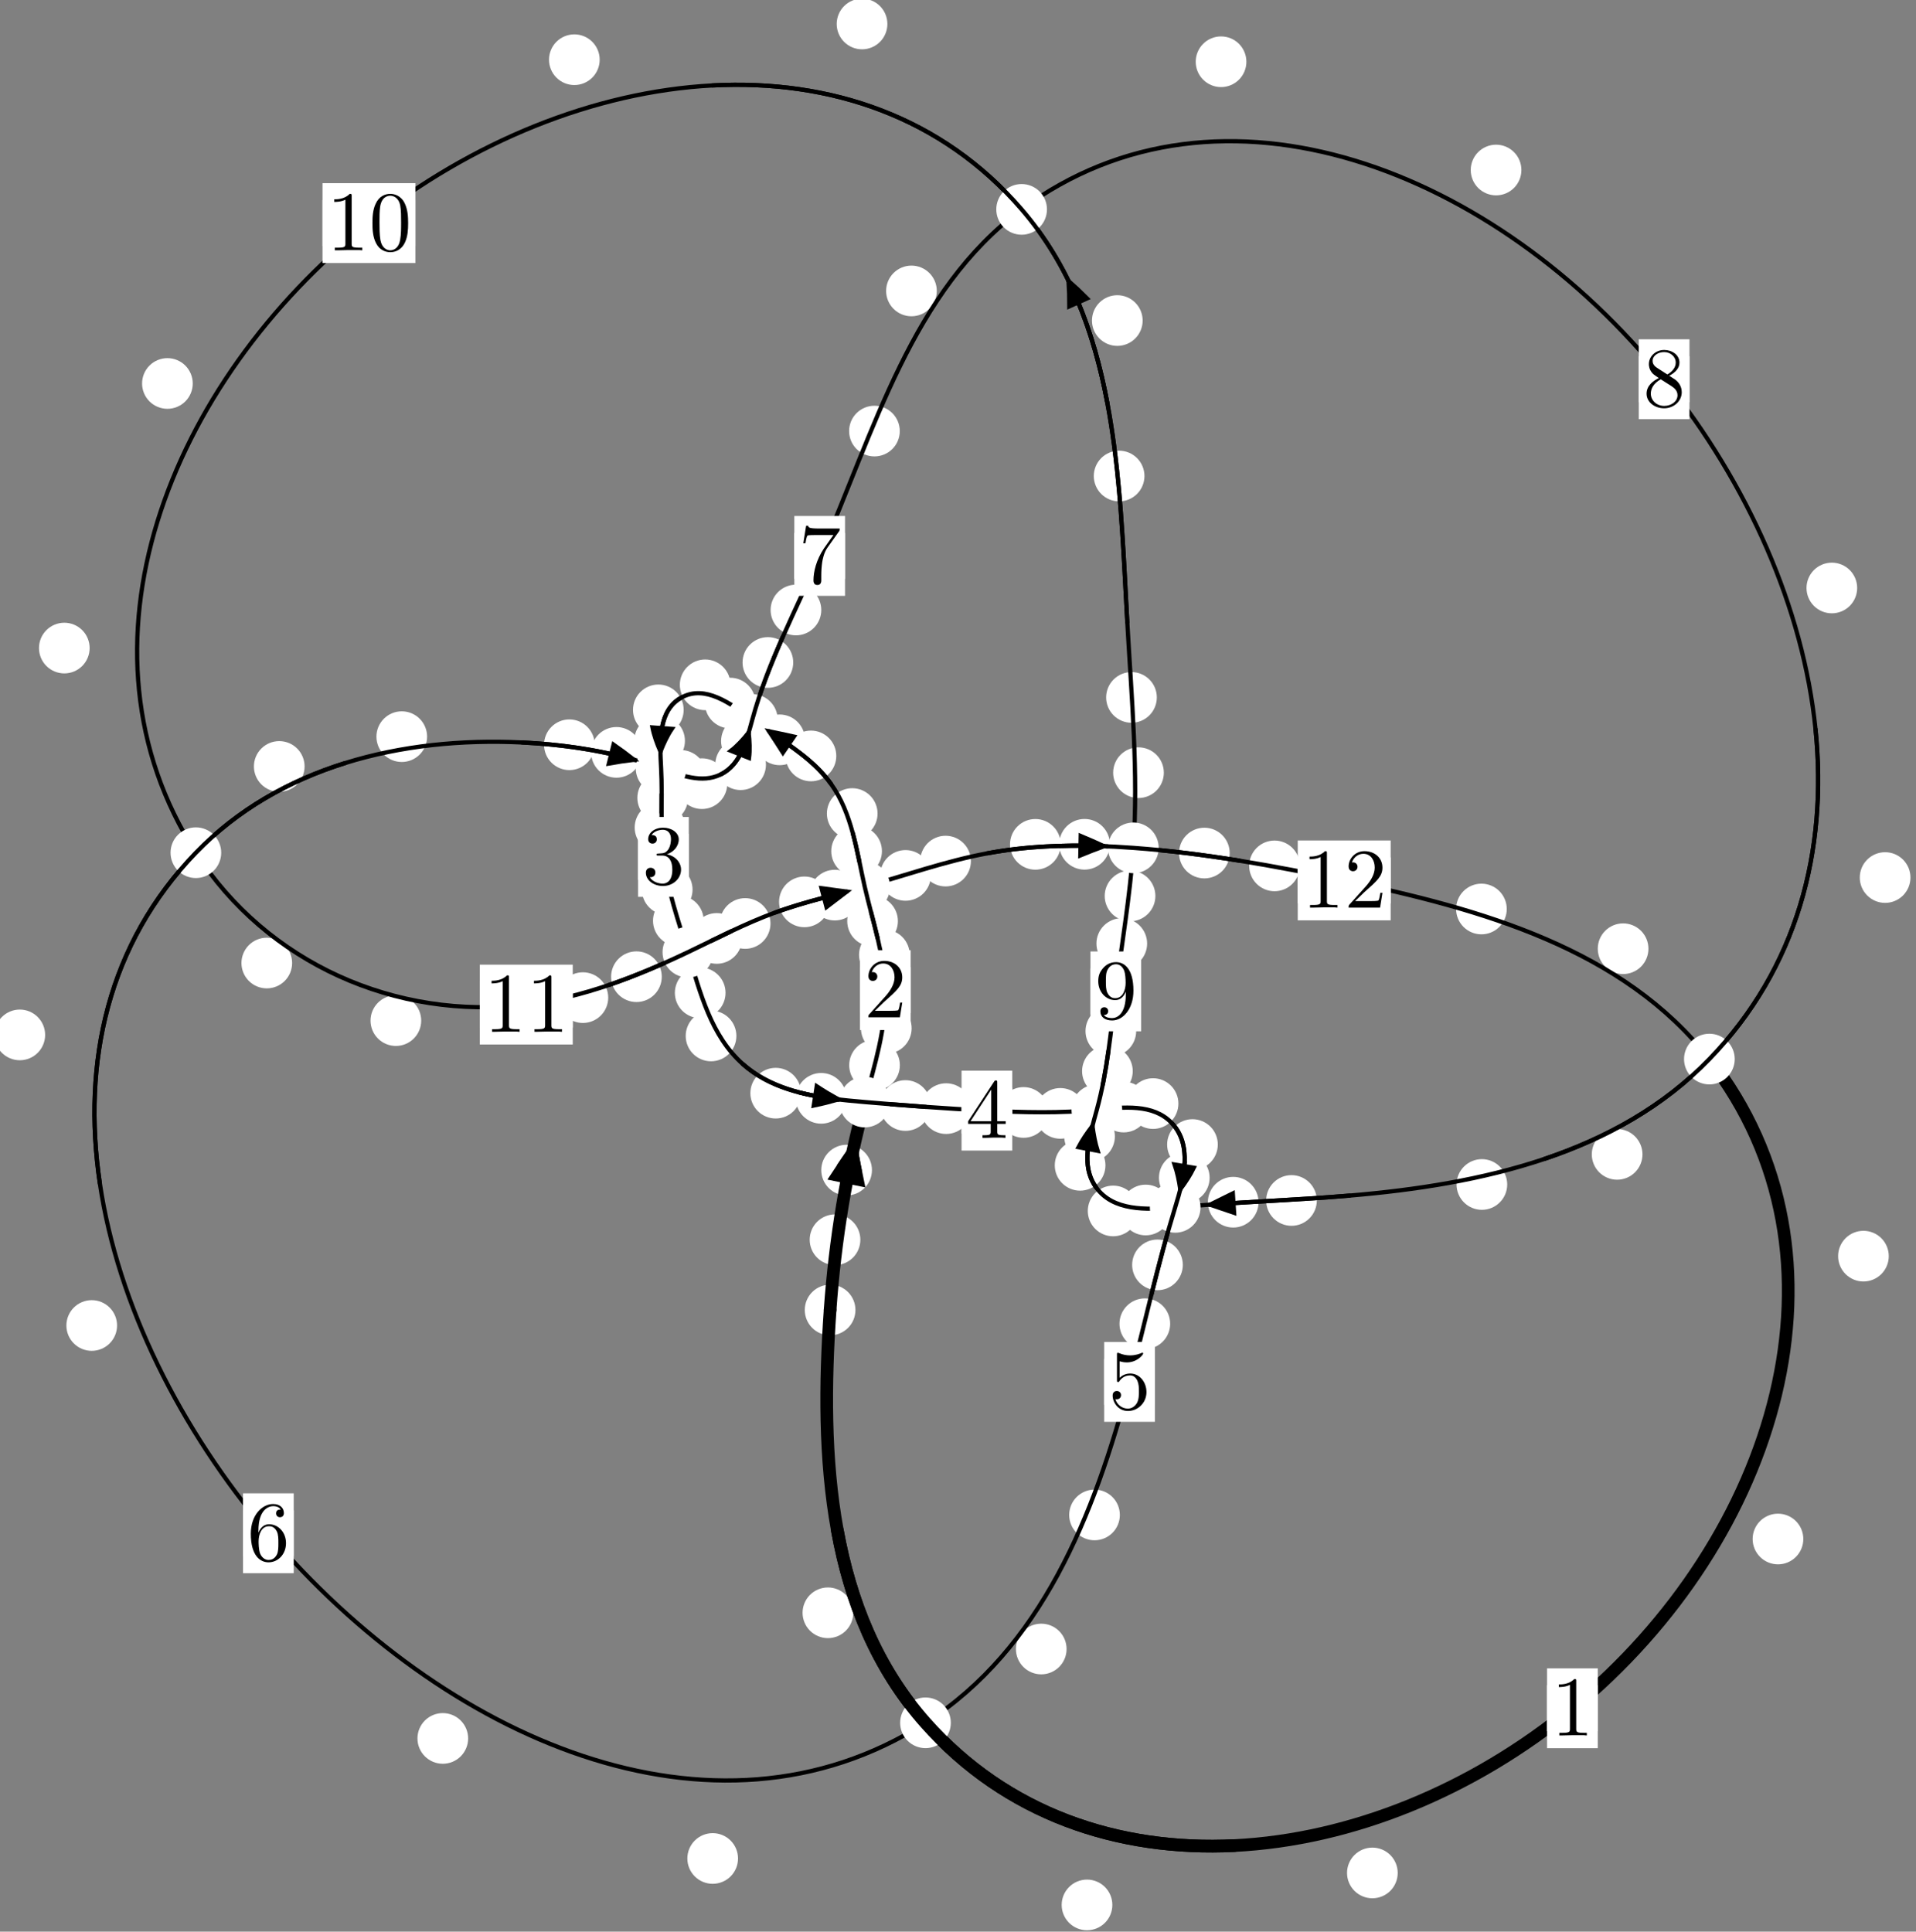 <?xml version="1.0"?>
<!-- Created by MetaPost 1.999 on 2021.07.06:0007 -->
<svg version="1.1" xmlns="http://www.w3.org/2000/svg" xmlns:xlink="http://www.w3.org/1999/xlink" width="226.004" height="227.858" viewBox="0 0 226.004 227.858">
<rect x="0" y="0" width="226.004" height="227.858" fill="#808080" stroke="none"/>
<!-- Original BoundingBox: -102.653946 -97.697174 123.349564 130.160370 -->
  <defs>
    <g transform="scale(0.01,0.01)" id="GLYPHcmr10_48">
      <path style="fill-rule: evenodd;" d="M460 -320C460 -400,455 -480,420 -554C374 -650,292 -666,250 -666C190 -666,117 -640,76 -547C44 -478,39 -400,39 -320C39 -245,43 -155,84 -79C127 2,200 22,249 22C303 22,379 1,423 -94C455 -163,460 -241,460 -320M249 -0C210 -0,151 -25,133 -121C122 -181,122 -273,122 -332C122 -396,122 -462,130 -516C149 -635,224 -644,249 -644C282 -644,348 -626,367 -527C377 -471,377 -395,377 -332C377 -257,377 -189,366 -125C351 -30,294 -0,249 -0"></path>
    </g>
    <g transform="scale(0.01,0.01)" id="GLYPHcmr10_49">
      <path style="fill-rule: evenodd;" d="M294 -640C294 -664,294 -666,271 -666C209 -602,121 -602,89 -602L89 -571C109 -571,168 -571,220 -597L220 -79C220 -43,217 -31,127 -31L95 -31L95 -0L257 -0L130 -3L217 -3L257 -3L297 -3L384 -3L419 -0L419 -31L387 -31C297 -31,294 -42,294 -79"></path>
    </g>
    <g transform="scale(0.01,0.01)" id="GLYPHcmr10_50">
      <path style="fill-rule: evenodd;" d="M127 -77L233 -180C389 -318,449 -372,449 -472C449 -586,359 -666,237 -666C124 -666,50 -574,50 -485C50 -429,100 -429,103 -429C120 -429,155 -441,155 -482C155 -508,137 -534,102 -534C94 -534,92 -534,89 -533C112 -598,166 -635,224 -635C315 -635,358 -554,358 -472C358 -392,308 -313,253 -251L61 -37C50 -26,50 -24,50 -0L421 -0L449 -174L424 -174C419 -144,412 -100,402 -85C395 -77,329 -77,307 -77"></path>
    </g>
    <g transform="scale(0.01,0.01)" id="GLYPHcmr10_51">
      <path style="fill-rule: evenodd;" d="M290 -352C372 -379,430 -449,430 -528C430 -610,342 -666,246 -666C145 -666,69 -606,69 -530C69 -497,91 -478,120 -478C151 -478,171 -500,171 -529C171 -579,124 -579,109 -579C140 -628,206 -641,242 -641C283 -641,338 -619,338 -529C338 -517,336 -459,310 -415C280 -367,246 -364,221 -363C213 -362,189 -360,182 -360C174 -359,167 -358,167 -348C167 -337,174 -337,191 -337L235 -337C317 -337,354 -269,354 -171C354 -35,285 -6,241 -6C198 -6,123 -23,88 -82C123 -77,154 -99,154 -137C154 -173,127 -193,98 -193C74 -193,42 -179,42 -135C42 -44,135 22,244 22C366 22,457 -69,457 -171C457 -253,394 -331,290 -352"></path>
    </g>
    <g transform="scale(0.01,0.01)" id="GLYPHcmr10_52">
      <path style="fill-rule: evenodd;" d="M294 -165L294 -78C294 -42,292 -31,218 -31L197 -31L197 -0L332 -0L238 -3L290 -3L332 -3L374 -3L427 -3L468 -0L468 -31L447 -31C373 -31,371 -42,371 -78L371 -165L471 -165L471 -196L371 -196L371 -651C371 -671,371 -677,355 -677C346 -677,343 -677,335 -665L28 -196L28 -165M300 -196L56 -196L300 -569"></path>
    </g>
    <g transform="scale(0.01,0.01)" id="GLYPHcmr10_53">
      <path style="fill-rule: evenodd;" d="M449 -201C449 -320,367 -420,259 -420C211 -420,168 -404,132 -369L132 -564C152 -558,185 -551,217 -551C340 -551,410 -642,410 -655C410 -661,407 -666,400 -666C399 -666,397 -666,392 -663C372 -654,323 -634,256 -634C216 -634,170 -641,123 -662C115 -665,113 -665,111 -665C101 -665,101 -657,101 -641L101 -345C101 -327,101 -319,115 -319C122 -319,124 -322,128 -328C139 -344,176 -398,257 -398C309 -398,334 -352,342 -334C358 -297,360 -258,360 -208C360 -173,360 -113,336 -71C312 -32,275 -6,229 -6C156 -6,99 -59,82 -118C85 -117,88 -116,99 -116C132 -116,149 -141,149 -165C149 -189,132 -214,99 -214C85 -214,50 -207,50 -161C50 -75,119 22,231 22C347 22,449 -74,449 -201"></path>
    </g>
    <g transform="scale(0.01,0.01)" id="GLYPHcmr10_54">
      <path style="fill-rule: evenodd;" d="M132 -328L132 -352C132 -605,256 -641,307 -641C331 -641,373 -635,395 -601C380 -601,340 -601,340 -556C340 -525,364 -510,386 -510C402 -510,432 -519,432 -558C432 -618,388 -666,305 -666C177 -666,42 -537,42 -316C42 -49,158 22,251 22C362 22,457 -72,457 -204C457 -331,368 -427,257 -427C189 -427,152 -376,132 -328M251 -6C188 -6,158 -66,152 -81C134 -128,134 -208,134 -226C134 -304,166 -404,256 -404C272 -404,318 -404,349 -342C367 -305,367 -254,367 -205C367 -157,367 -107,350 -71C320 -11,274 -6,251 -6"></path>
    </g>
    <g transform="scale(0.01,0.01)" id="GLYPHcmr10_55">
      <path style="fill-rule: evenodd;" d="M476 -609C485 -621,485 -623,485 -644L242 -644C120 -644,118 -657,114 -676L89 -676L56 -470L81 -470C84 -486,93 -549,106 -561C113 -567,191 -567,204 -567L411 -567C400 -551,321 -442,299 -409C209 -274,176 -135,176 -33C176 -23,176 22,222 22C268 22,268 -23,268 -33L268 -84C268 -139,271 -194,279 -248C283 -271,297 -357,341 -419"></path>
    </g>
    <g transform="scale(0.01,0.01)" id="GLYPHcmr10_56">
      <path style="fill-rule: evenodd;" d="M163 -457C117 -487,113 -521,113 -538C113 -599,178 -641,249 -641C322 -641,386 -589,386 -517C386 -460,347 -412,287 -377M309 -362C381 -399,430 -451,430 -517C430 -609,341 -666,250 -666C150 -666,69 -592,69 -499C69 -481,71 -436,113 -389C124 -377,161 -352,186 -335C128 -306,42 -250,42 -151C42 -45,144 22,249 22C362 22,457 -61,457 -168C457 -204,446 -249,408 -291C389 -312,373 -322,309 -362M209 -320L332 -242C360 -223,407 -193,407 -132C407 -58,332 -6,250 -6C164 -6,92 -68,92 -151C92 -209,124 -273,209 -320"></path>
    </g>
    <g transform="scale(0.01,0.01)" id="GLYPHcmr10_57">
      <path style="fill-rule: evenodd;" d="M367 -318L367 -286C367 -52,263 -6,205 -6C188 -6,134 -8,107 -42C151 -42,159 -71,159 -88C159 -119,135 -134,113 -134C97 -134,67 -125,67 -86C67 -19,121 22,206 22C335 22,457 -114,457 -329C457 -598,342 -666,253 -666C198 -666,149 -648,106 -603C65 -558,42 -516,42 -441C42 -316,130 -218,242 -218C303 -218,344 -260,367 -318M243 -241C227 -241,181 -241,150 -304C132 -341,132 -391,132 -440C132 -494,132 -541,153 -578C180 -628,218 -641,253 -641C299 -641,332 -607,349 -562C361 -530,365 -467,365 -421C365 -338,331 -241,243 -241"></path>
    </g>
  </defs>
  <path d="M101.485 146.241C101.485 145.449,101.17 144.688,100.61 144.128C100.049 143.567,99.289 143.252,98.497 143.252C97.704 143.252,96.944 143.567,96.383 144.128C95.823 144.688,95.508 145.449,95.508 146.241C95.508 147.034,95.823 147.794,96.383 148.355C96.944 148.915,97.704 149.23,98.497 149.23C99.289 149.23,100.049 148.915,100.61 148.355C101.17 147.794,101.485 147.034,101.485 146.241Z" style="fill: rgb(100%,100%,100%);stroke: none;"></path>
  <path d="M100.905 154.528C100.905 153.736,100.59 152.976,100.03 152.415C99.469 151.855,98.709 151.54,97.917 151.54C97.124 151.54,96.364 151.855,95.803 152.415C95.243 152.976,94.928 153.736,94.928 154.528C94.928 155.321,95.243 156.081,95.803 156.642C96.364 157.202,97.124 157.517,97.917 157.517C98.709 157.517,99.469 157.202,100.03 156.642C100.59 156.081,100.905 155.321,100.905 154.528Z" style="fill: rgb(100%,100%,100%);stroke: none;"></path>
  <path d="M106.145 125.653C106.145 124.86,105.831 124.1,105.27 123.54C104.71 122.979,103.949 122.664,103.157 122.664C102.364 122.664,101.604 122.979,101.043 123.54C100.483 124.1,100.168 124.86,100.168 125.653C100.168 126.446,100.483 127.206,101.043 127.766C101.604 128.327,102.364 128.642,103.157 128.642C103.949 128.642,104.71 128.327,105.27 127.766C105.831 127.206,106.145 126.446,106.145 125.653Z" style="fill: rgb(100%,100%,100%);stroke: none;"></path>
  <path d="M102.853 138.028C102.853 137.235,102.538 136.475,101.977 135.915C101.417 135.354,100.657 135.039,99.864 135.039C99.071 135.039,98.311 135.354,97.751 135.915C97.19 136.475,96.875 137.235,96.875 138.028C96.875 138.821,97.19 139.581,97.751 140.141C98.311 140.702,99.071 141.017,99.864 141.017C100.657 141.017,101.417 140.702,101.977 140.141C102.538 139.581,102.853 138.821,102.853 138.028Z" style="fill: rgb(100%,100%,100%);stroke: none;"></path>
  <path d="M107.306 112.636C107.306 111.843,106.991 111.083,106.431 110.523C105.87 109.962,105.11 109.647,104.317 109.647C103.525 109.647,102.764 109.962,102.204 110.523C101.644 111.083,101.329 111.843,101.329 112.636C101.329 113.429,101.644 114.189,102.204 114.749C102.764 115.31,103.525 115.625,104.317 115.625C105.11 115.625,105.87 115.31,106.431 114.749C106.991 114.189,107.306 113.429,107.306 112.636Z" style="fill: rgb(100%,100%,100%);stroke: none;"></path>
  <path d="M107.533 121.302C107.533 120.509,107.218 119.749,106.658 119.188C106.097 118.628,105.337 118.313,104.545 118.313C103.752 118.313,102.992 118.628,102.431 119.188C101.871 119.749,101.556 120.509,101.556 121.302C101.556 122.094,101.871 122.855,102.431 123.415C102.992 123.976,103.752 124.29,104.545 124.29C105.337 124.29,106.097 123.976,106.658 123.415C107.218 122.855,107.533 122.094,107.533 121.302Z" style="fill: rgb(100%,100%,100%);stroke: none;"></path>
  <path d="M104.03 100.402C104.03 99.61,103.715 98.85,103.154 98.289C102.594 97.729,101.833 97.414,101.041 97.414C100.248 97.414,99.488 97.729,98.927 98.289C98.367 98.85,98.052 99.61,98.052 100.402C98.052 101.195,98.367 101.955,98.927 102.516C99.488 103.076,100.248 103.391,101.041 103.391C101.833 103.391,102.594 103.076,103.154 102.516C103.715 101.955,104.03 101.195,104.03 100.402Z" style="fill: rgb(100%,100%,100%);stroke: none;"></path>
  <path d="M105.913 108.657C105.913 107.864,105.598 107.104,105.038 106.544C104.477 105.983,103.717 105.668,102.925 105.668C102.132 105.668,101.372 105.983,100.811 106.544C100.251 107.104,99.936 107.864,99.936 108.657C99.936 109.45,100.251 110.21,100.811 110.77C101.372 111.331,102.132 111.646,102.925 111.646C103.717 111.646,104.477 111.331,105.038 110.77C105.598 110.21,105.913 109.45,105.913 108.657Z" style="fill: rgb(100%,100%,100%);stroke: none;"></path>
  <path d="M98.646 89.172C98.646 88.379,98.331 87.619,97.771 87.059C97.21 86.498,96.45 86.183,95.658 86.183C94.865 86.183,94.105 86.498,93.544 87.059C92.984 87.619,92.669 88.379,92.669 89.172C92.669 89.965,92.984 90.725,93.544 91.285C94.105 91.846,94.865 92.161,95.658 92.161C96.45 92.161,97.21 91.846,97.771 91.285C98.331 90.725,98.646 89.965,98.646 89.172Z" style="fill: rgb(100%,100%,100%);stroke: none;"></path>
  <path d="M103.514 95.968C103.514 95.175,103.199 94.415,102.639 93.855C102.078 93.294,101.318 92.979,100.525 92.979C99.733 92.979,98.972 93.294,98.412 93.855C97.852 94.415,97.537 95.175,97.537 95.968C97.537 96.761,97.852 97.521,98.412 98.081C98.972 98.642,99.733 98.957,100.525 98.957C101.318 98.957,102.078 98.642,102.639 98.081C103.199 97.521,103.514 96.761,103.514 95.968Z" style="fill: rgb(100%,100%,100%);stroke: none;"></path>
  <path d="M89.123 82.936C89.123 82.143,88.808 81.383,88.247 80.822C87.687 80.262,86.926 79.947,86.134 79.947C85.341 79.947,84.581 80.262,84.02 80.822C83.46 81.383,83.145 82.143,83.145 82.936C83.145 83.728,83.46 84.489,84.02 85.049C84.581 85.61,85.341 85.925,86.134 85.925C86.926 85.925,87.687 85.61,88.247 85.049C88.808 84.489,89.123 83.728,89.123 82.936Z" style="fill: rgb(100%,100%,100%);stroke: none;"></path>
  <path d="M94.954 87.272C94.954 86.479,94.639 85.719,94.078 85.159C93.518 84.598,92.758 84.283,91.965 84.283C91.172 84.283,90.412 84.598,89.852 85.159C89.291 85.719,88.976 86.479,88.976 87.272C88.976 88.065,89.291 88.825,89.852 89.385C90.412 89.946,91.172 90.261,91.965 90.261C92.758 90.261,93.518 89.946,94.078 89.385C94.639 88.825,94.954 88.065,94.954 87.272Z" style="fill: rgb(100%,100%,100%);stroke: none;"></path>
  <path d="M80.644 83.737C80.644 82.944,80.329 82.184,79.769 81.624C79.208 81.063,78.448 80.748,77.656 80.748C76.863 80.748,76.103 81.063,75.542 81.624C74.982 82.184,74.667 82.944,74.667 83.737C74.667 84.53,74.982 85.29,75.542 85.85C76.103 86.411,76.863 86.726,77.656 86.726C78.448 86.726,79.208 86.411,79.769 85.85C80.329 85.29,80.644 84.53,80.644 83.737Z" style="fill: rgb(100%,100%,100%);stroke: none;"></path>
  <path d="M86.169 80.783C86.169 79.99,85.854 79.23,85.294 78.67C84.733 78.109,83.973 77.794,83.18 77.794C82.388 77.794,81.628 78.109,81.067 78.67C80.507 79.23,80.192 79.99,80.192 80.783C80.192 81.576,80.507 82.336,81.067 82.896C81.628 83.457,82.388 83.772,83.18 83.772C83.973 83.772,84.733 83.457,85.294 82.896C85.854 82.336,86.169 81.576,86.169 80.783Z" style="fill: rgb(100%,100%,100%);stroke: none;"></path>
  <path d="M81.159 94.117C81.159 93.324,80.844 92.564,80.284 92.003C79.723 91.443,78.963 91.128,78.17 91.128C77.378 91.128,76.617 91.443,76.057 92.003C75.496 92.564,75.181 93.324,75.181 94.117C75.181 94.909,75.496 95.67,76.057 96.23C76.617 96.791,77.378 97.106,78.17 97.106C78.963 97.106,79.723 96.791,80.284 96.23C80.844 95.67,81.159 94.909,81.159 94.117Z" style="fill: rgb(100%,100%,100%);stroke: none;"></path>
  <path d="M80.792 87.389C80.792 86.596,80.477 85.836,79.917 85.275C79.357 84.715,78.596 84.4,77.804 84.4C77.011 84.4,76.251 84.715,75.69 85.275C75.13 85.836,74.815 86.596,74.815 87.389C74.815 88.181,75.13 88.942,75.69 89.502C76.251 90.063,77.011 90.377,77.804 90.377C78.596 90.377,79.357 90.063,79.917 89.502C80.477 88.942,80.792 88.181,80.792 87.389Z" style="fill: rgb(100%,100%,100%);stroke: none;"></path>
  <path d="M81.691 104.937C81.691 104.145,81.376 103.384,80.815 102.824C80.255 102.263,79.495 101.949,78.702 101.949C77.909 101.949,77.149 102.263,76.589 102.824C76.028 103.384,75.713 104.145,75.713 104.937C75.713 105.73,76.028 106.49,76.589 107.051C77.149 107.611,77.909 107.926,78.702 107.926C79.495 107.926,80.255 107.611,80.815 107.051C81.376 106.49,81.691 105.73,81.691 104.937Z" style="fill: rgb(100%,100%,100%);stroke: none;"></path>
  <path d="M80.843 97.618C80.843 96.825,80.528 96.065,79.967 95.505C79.407 94.944,78.646 94.629,77.854 94.629C77.061 94.629,76.301 94.944,75.74 95.505C75.18 96.065,74.865 96.825,74.865 97.618C74.865 98.411,75.18 99.171,75.74 99.731C76.301 100.292,77.061 100.607,77.854 100.607C78.646 100.607,79.407 100.292,79.967 99.731C80.528 99.171,80.843 98.411,80.843 97.618Z" style="fill: rgb(100%,100%,100%);stroke: none;"></path>
  <path d="M85.581 117.117C85.581 116.324,85.267 115.564,84.706 115.004C84.146 114.443,83.385 114.128,82.593 114.128C81.8 114.128,81.04 114.443,80.479 115.004C79.919 115.564,79.604 116.324,79.604 117.117C79.604 117.91,79.919 118.67,80.479 119.23C81.04 119.791,81.8 120.106,82.593 120.106C83.385 120.106,84.146 119.791,84.706 119.23C85.267 118.67,85.581 117.91,85.581 117.117Z" style="fill: rgb(100%,100%,100%);stroke: none;"></path>
  <path d="M83.006 108.613C83.006 107.82,82.691 107.06,82.13 106.5C81.57 105.939,80.81 105.624,80.017 105.624C79.224 105.624,78.464 105.939,77.904 106.5C77.343 107.06,77.028 107.82,77.028 108.613C77.028 109.406,77.343 110.166,77.904 110.726C78.464 111.287,79.224 111.602,80.017 111.602C80.81 111.602,81.57 111.287,82.13 110.726C82.691 110.166,83.006 109.406,83.006 108.613Z" style="fill: rgb(100%,100%,100%);stroke: none;"></path>
  <path d="M94.488 128.953C94.488 128.16,94.173 127.4,93.612 126.839C93.052 126.279,92.292 125.964,91.499 125.964C90.706 125.964,89.946 126.279,89.386 126.839C88.825 127.4,88.51 128.16,88.51 128.953C88.51 129.745,88.825 130.505,89.386 131.066C89.946 131.626,90.706 131.941,91.499 131.941C92.292 131.941,93.052 131.626,93.612 131.066C94.173 130.505,94.488 129.745,94.488 128.953Z" style="fill: rgb(100%,100%,100%);stroke: none;"></path>
  <path d="M86.861 122.202C86.861 121.409,86.546 120.649,85.985 120.089C85.425 119.528,84.664 119.213,83.872 119.213C83.079 119.213,82.319 119.528,81.758 120.089C81.198 120.649,80.883 121.409,80.883 122.202C80.883 122.995,81.198 123.755,81.758 124.315C82.319 124.876,83.079 125.191,83.872 125.191C84.664 125.191,85.425 124.876,85.985 124.315C86.546 123.755,86.861 122.995,86.861 122.202Z" style="fill: rgb(100%,100%,100%);stroke: none;"></path>
  <path d="M109.787 130.41C109.787 129.617,109.472 128.857,108.912 128.297C108.351 127.736,107.591 127.421,106.798 127.421C106.006 127.421,105.245 127.736,104.685 128.297C104.124 128.857,103.81 129.617,103.81 130.41C103.81 131.203,104.124 131.963,104.685 132.523C105.245 133.084,106.006 133.399,106.798 133.399C107.591 133.399,108.351 133.084,108.912 132.523C109.472 131.963,109.787 131.203,109.787 130.41Z" style="fill: rgb(100%,100%,100%);stroke: none;"></path>
  <path d="M99.852 129.561C99.852 128.768,99.537 128.008,98.976 127.448C98.416 126.887,97.655 126.572,96.863 126.572C96.07 126.572,95.31 126.887,94.749 127.448C94.189 128.008,93.874 128.768,93.874 129.561C93.874 130.354,94.189 131.114,94.749 131.674C95.31 132.235,96.07 132.55,96.863 132.55C97.655 132.55,98.416 132.235,98.976 131.674C99.537 131.114,99.852 130.354,99.852 129.561Z" style="fill: rgb(100%,100%,100%);stroke: none;"></path>
  <path d="M123.723 131.227C123.723 130.435,123.408 129.674,122.847 129.114C122.287 128.553,121.527 128.238,120.734 128.238C119.941 128.238,119.181 128.553,118.621 129.114C118.06 129.674,117.745 130.435,117.745 131.227C117.745 132.02,118.06 132.78,118.621 133.341C119.181 133.901,119.941 134.216,120.734 134.216C121.527 134.216,122.287 133.901,122.847 133.341C123.408 132.78,123.723 132.02,123.723 131.227Z" style="fill: rgb(100%,100%,100%);stroke: none;"></path>
  <path d="M114.589 130.775C114.589 129.983,114.274 129.223,113.714 128.662C113.153 128.102,112.393 127.787,111.601 127.787C110.808 127.787,110.048 128.102,109.487 128.662C108.927 129.223,108.612 129.983,108.612 130.775C108.612 131.568,108.927 132.328,109.487 132.889C110.048 133.449,110.808 133.764,111.601 133.764C112.393 133.764,113.153 133.449,113.714 132.889C114.274 132.328,114.589 131.568,114.589 130.775Z" style="fill: rgb(100%,100%,100%);stroke: none;"></path>
  <path d="M135.532 130.591C135.532 129.799,135.217 129.039,134.657 128.478C134.096 127.918,133.336 127.603,132.543 127.603C131.751 127.603,130.991 127.918,130.43 128.478C129.87 129.039,129.555 129.799,129.555 130.591C129.555 131.384,129.87 132.144,130.43 132.705C130.991 133.265,131.751 133.58,132.543 133.58C133.336 133.58,134.096 133.265,134.657 132.705C135.217 132.144,135.532 131.384,135.532 130.591Z" style="fill: rgb(100%,100%,100%);stroke: none;"></path>
  <path d="M128.06 131.338C128.06 130.545,127.745 129.785,127.184 129.224C126.624 128.664,125.864 128.349,125.071 128.349C124.278 128.349,123.518 128.664,122.958 129.224C122.397 129.785,122.082 130.545,122.082 131.338C122.082 132.13,122.397 132.89,122.958 133.451C123.518 134.011,124.278 134.326,125.071 134.326C125.864 134.326,126.624 134.011,127.184 133.451C127.745 132.89,128.06 132.13,128.06 131.338Z" style="fill: rgb(100%,100%,100%);stroke: none;"></path>
  <path d="M143.648 135.012C143.648 134.22,143.333 133.46,142.773 132.899C142.212 132.339,141.452 132.024,140.66 132.024C139.867 132.024,139.107 132.339,138.546 132.899C137.986 133.46,137.671 134.22,137.671 135.012C137.671 135.805,137.986 136.565,138.546 137.126C139.107 137.686,139.867 138.001,140.66 138.001C141.452 138.001,142.212 137.686,142.773 137.126C143.333 136.565,143.648 135.805,143.648 135.012Z" style="fill: rgb(100%,100%,100%);stroke: none;"></path>
  <path d="M138.999 130.18C138.999 129.387,138.684 128.627,138.123 128.067C137.563 127.506,136.803 127.191,136.01 127.191C135.217 127.191,134.457 127.506,133.897 128.067C133.336 128.627,133.021 129.387,133.021 130.18C133.021 130.973,133.336 131.733,133.897 132.293C134.457 132.854,135.217 133.169,136.01 133.169C136.803 133.169,137.563 132.854,138.123 132.293C138.684 131.733,138.999 130.973,138.999 130.18Z" style="fill: rgb(100%,100%,100%);stroke: none;"></path>
  <path d="M139.521 149.207C139.521 148.414,139.206 147.654,138.646 147.093C138.085 146.533,137.325 146.218,136.532 146.218C135.74 146.218,134.98 146.533,134.419 147.093C133.859 147.654,133.544 148.414,133.544 149.207C133.544 149.999,133.859 150.76,134.419 151.32C134.98 151.881,135.74 152.195,136.532 152.195C137.325 152.195,138.085 151.881,138.646 151.32C139.206 150.76,139.521 149.999,139.521 149.207Z" style="fill: rgb(100%,100%,100%);stroke: none;"></path>
  <path d="M142.683 138.933C142.683 138.14,142.368 137.38,141.808 136.819C141.247 136.259,140.487 135.944,139.694 135.944C138.902 135.944,138.141 136.259,137.581 136.819C137.02 137.38,136.706 138.14,136.706 138.933C136.706 139.725,137.02 140.486,137.581 141.046C138.141 141.607,138.902 141.922,139.694 141.922C140.487 141.922,141.247 141.607,141.808 141.046C142.368 140.486,142.683 139.725,142.683 138.933Z" style="fill: rgb(100%,100%,100%);stroke: none;"></path>
  <path d="M132.094 178.706C132.094 177.913,131.78 177.153,131.219 176.592C130.659 176.032,129.898 175.717,129.106 175.717C128.313 175.717,127.553 176.032,126.992 176.592C126.432 177.153,126.117 177.913,126.117 178.706C126.117 179.498,126.432 180.259,126.992 180.819C127.553 181.38,128.313 181.694,129.106 181.694C129.898 181.694,130.659 181.38,131.219 180.819C131.78 180.259,132.094 179.498,132.094 178.706Z" style="fill: rgb(100%,100%,100%);stroke: none;"></path>
  <path d="M138.028 156.152C138.028 155.36,137.713 154.599,137.152 154.039C136.592 153.478,135.832 153.163,135.039 153.163C134.246 153.163,133.486 153.478,132.926 154.039C132.365 154.599,132.05 155.36,132.05 156.152C132.05 156.945,132.365 157.705,132.926 158.266C133.486 158.826,134.246 159.141,135.039 159.141C135.832 159.141,136.592 158.826,137.152 158.266C137.713 157.705,138.028 156.945,138.028 156.152Z" style="fill: rgb(100%,100%,100%);stroke: none;"></path>
  <path d="M87.055 219.23C87.055 218.437,86.74 217.677,86.179 217.116C85.619 216.556,84.859 216.241,84.066 216.241C83.273 216.241,82.513 216.556,81.953 217.116C81.392 217.677,81.077 218.437,81.077 219.23C81.077 220.022,81.392 220.782,81.953 221.343C82.513 221.903,83.273 222.218,84.066 222.218C84.859 222.218,85.619 221.903,86.179 221.343C86.74 220.782,87.055 220.022,87.055 219.23Z" style="fill: rgb(100%,100%,100%);stroke: none;"></path>
  <path d="M125.81 194.52C125.81 193.728,125.495 192.967,124.935 192.407C124.374 191.847,123.614 191.532,122.821 191.532C122.029 191.532,121.268 191.847,120.708 192.407C120.148 192.967,119.833 193.728,119.833 194.52C119.833 195.313,120.148 196.073,120.708 196.634C121.268 197.194,122.029 197.509,122.821 197.509C123.614 197.509,124.374 197.194,124.935 196.634C125.495 196.073,125.81 195.313,125.81 194.52Z" style="fill: rgb(100%,100%,100%);stroke: none;"></path>
  <path d="M13.809 156.358C13.809 155.565,13.494 154.805,12.933 154.245C12.373 153.684,11.613 153.369,10.82 153.369C10.027 153.369,9.267 153.684,8.707 154.245C8.146 154.805,7.831 155.565,7.831 156.358C7.831 157.151,8.146 157.911,8.707 158.471C9.267 159.032,10.027 159.347,10.82 159.347C11.613 159.347,12.373 159.032,12.933 158.471C13.494 157.911,13.809 157.151,13.809 156.358Z" style="fill: rgb(100%,100%,100%);stroke: none;"></path>
  <path d="M55.22 205.068C55.22 204.276,54.905 203.515,54.344 202.955C53.784 202.395,53.024 202.08,52.231 202.08C51.438 202.08,50.678 202.395,50.118 202.955C49.557 203.515,49.242 204.276,49.242 205.068C49.242 205.861,49.557 206.621,50.118 207.182C50.678 207.742,51.438 208.057,52.231 208.057C53.024 208.057,53.784 207.742,54.344 207.182C54.905 206.621,55.22 205.861,55.22 205.068Z" style="fill: rgb(100%,100%,100%);stroke: none;"></path>
  <path d="M35.928 90.411C35.928 89.619,35.613 88.859,35.052 88.298C34.492 87.738,33.732 87.423,32.939 87.423C32.146 87.423,31.386 87.738,30.826 88.298C30.265 88.859,29.95 89.619,29.95 90.411C29.95 91.204,30.265 91.964,30.826 92.525C31.386 93.085,32.146 93.4,32.939 93.4C33.732 93.4,34.492 93.085,35.052 92.525C35.613 91.964,35.928 91.204,35.928 90.411Z" style="fill: rgb(100%,100%,100%);stroke: none;"></path>
  <path d="M5.324 122.08C5.324 121.287,5.009 120.527,4.448 119.967C3.888 119.406,3.127 119.091,2.335 119.091C1.542 119.091,0.782 119.406,0.221 119.967C-0.339 120.527,-0.654 121.287,-0.654 122.08C-0.654 122.873,-0.339 123.633,0.221 124.193C0.782 124.754,1.542 125.069,2.335 125.069C3.127 125.069,3.888 124.754,4.448 124.193C5.009 123.633,5.324 122.873,5.324 122.08Z" style="fill: rgb(100%,100%,100%);stroke: none;"></path>
  <path d="M70.15 87.853C70.15 87.06,69.835 86.3,69.275 85.74C68.714 85.179,67.954 84.864,67.162 84.864C66.369 84.864,65.609 85.179,65.048 85.74C64.488 86.3,64.173 87.06,64.173 87.853C64.173 88.646,64.488 89.406,65.048 89.966C65.609 90.527,66.369 90.842,67.162 90.842C67.954 90.842,68.714 90.527,69.275 89.966C69.835 89.406,70.15 88.646,70.15 87.853Z" style="fill: rgb(100%,100%,100%);stroke: none;"></path>
  <path d="M50.38 86.896C50.38 86.104,50.065 85.344,49.504 84.783C48.944 84.223,48.184 83.908,47.391 83.908C46.598 83.908,45.838 84.223,45.278 84.783C44.717 85.344,44.402 86.104,44.402 86.896C44.402 87.689,44.717 88.449,45.278 89.01C45.838 89.57,46.598 89.885,47.391 89.885C48.184 89.885,48.944 89.57,49.504 89.01C50.065 88.449,50.38 87.689,50.38 86.896Z" style="fill: rgb(100%,100%,100%);stroke: none;"></path>
  <path d="M83.295 91.466C83.295 90.674,82.98 89.914,82.42 89.353C81.859 88.793,81.099 88.478,80.306 88.478C79.514 88.478,78.754 88.793,78.193 89.353C77.633 89.914,77.318 90.674,77.318 91.466C77.318 92.259,77.633 93.019,78.193 93.58C78.754 94.14,79.514 94.455,80.306 94.455C81.099 94.455,81.859 94.14,82.42 93.58C82.98 93.019,83.295 92.259,83.295 91.466Z" style="fill: rgb(100%,100%,100%);stroke: none;"></path>
  <path d="M75.703 88.752C75.703 87.959,75.388 87.199,74.827 86.638C74.267 86.078,73.506 85.763,72.714 85.763C71.921 85.763,71.161 86.078,70.6 86.638C70.04 87.199,69.725 87.959,69.725 88.752C69.725 89.544,70.04 90.304,70.6 90.865C71.161 91.425,71.921 91.74,72.714 91.74C73.506 91.74,74.267 91.425,74.827 90.865C75.388 90.304,75.703 89.544,75.703 88.752Z" style="fill: rgb(100%,100%,100%);stroke: none;"></path>
  <path d="M90.348 90.206C90.348 89.413,90.033 88.653,89.473 88.092C88.912 87.532,88.152 87.217,87.359 87.217C86.567 87.217,85.807 87.532,85.246 88.092C84.686 88.653,84.371 89.413,84.371 90.206C84.371 90.998,84.686 91.759,85.246 92.319C85.807 92.88,86.567 93.194,87.359 93.194C88.152 93.194,88.912 92.88,89.473 92.319C90.033 91.759,90.348 90.998,90.348 90.206Z" style="fill: rgb(100%,100%,100%);stroke: none;"></path>
  <path d="M85.785 92.444C85.785 91.651,85.471 90.891,84.91 90.33C84.35 89.77,83.589 89.455,82.797 89.455C82.004 89.455,81.244 89.77,80.683 90.33C80.123 90.891,79.808 91.651,79.808 92.444C79.808 93.236,80.123 93.997,80.683 94.557C81.244 95.118,82.004 95.432,82.797 95.432C83.589 95.432,84.35 95.118,84.91 94.557C85.471 93.997,85.785 93.236,85.785 92.444Z" style="fill: rgb(100%,100%,100%);stroke: none;"></path>
  <path d="M93.566 78.148C93.566 77.355,93.252 76.595,92.691 76.035C92.131 75.474,91.37 75.159,90.578 75.159C89.785 75.159,89.025 75.474,88.464 76.035C87.904 76.595,87.589 77.355,87.589 78.148C87.589 78.941,87.904 79.701,88.464 80.261C89.025 80.822,89.785 81.137,90.578 81.137C91.37 81.137,92.131 80.822,92.691 80.261C93.252 79.701,93.566 78.941,93.566 78.148Z" style="fill: rgb(100%,100%,100%);stroke: none;"></path>
  <path d="M91.036 87.417C91.036 86.624,90.721 85.864,90.16 85.304C89.6 84.743,88.839 84.428,88.047 84.428C87.254 84.428,86.494 84.743,85.933 85.304C85.373 85.864,85.058 86.624,85.058 87.417C85.058 88.21,85.373 88.97,85.933 89.53C86.494 90.091,87.254 90.406,88.047 90.406C88.839 90.406,89.6 90.091,90.16 89.53C90.721 88.97,91.036 88.21,91.036 87.417Z" style="fill: rgb(100%,100%,100%);stroke: none;"></path>
  <path d="M106.135 50.851C106.135 50.058,105.82 49.298,105.26 48.737C104.699 48.177,103.939 47.862,103.146 47.862C102.354 47.862,101.593 48.177,101.033 48.737C100.472 49.298,100.158 50.058,100.158 50.851C100.158 51.643,100.472 52.403,101.033 52.964C101.593 53.524,102.354 53.839,103.146 53.839C103.939 53.839,104.699 53.524,105.26 52.964C105.82 52.403,106.135 51.643,106.135 50.851Z" style="fill: rgb(100%,100%,100%);stroke: none;"></path>
  <path d="M96.875 71.958C96.875 71.165,96.561 70.405,96 69.844C95.44 69.284,94.679 68.969,93.887 68.969C93.094 68.969,92.334 69.284,91.773 69.844C91.213 70.405,90.898 71.165,90.898 71.958C90.898 72.75,91.213 73.51,91.773 74.071C92.334 74.631,93.094 74.946,93.887 74.946C94.679 74.946,95.44 74.631,96 74.071C96.561 73.51,96.875 72.75,96.875 71.958Z" style="fill: rgb(100%,100%,100%);stroke: none;"></path>
  <path d="M147.019 7.284C147.019 6.492,146.704 5.731,146.144 5.171C145.583 4.61,144.823 4.296,144.03 4.296C143.238 4.296,142.477 4.61,141.917 5.171C141.357 5.731,141.042 6.492,141.042 7.284C141.042 8.077,141.357 8.837,141.917 9.398C142.477 9.958,143.238 10.273,144.03 10.273C144.823 10.273,145.583 9.958,146.144 9.398C146.704 8.837,147.019 8.077,147.019 7.284Z" style="fill: rgb(100%,100%,100%);stroke: none;"></path>
  <path d="M110.501 34.319C110.501 33.526,110.186 32.766,109.625 32.206C109.065 31.645,108.305 31.33,107.512 31.33C106.719 31.33,105.959 31.645,105.399 32.206C104.838 32.766,104.523 33.526,104.523 34.319C104.523 35.112,104.838 35.872,105.399 36.432C105.959 36.993,106.719 37.308,107.512 37.308C108.305 37.308,109.065 36.993,109.625 36.432C110.186 35.872,110.501 35.112,110.501 34.319Z" style="fill: rgb(100%,100%,100%);stroke: none;"></path>
  <path d="M219.065 69.359C219.065 68.567,218.75 67.807,218.19 67.246C217.629 66.686,216.869 66.371,216.076 66.371C215.284 66.371,214.523 66.686,213.963 67.246C213.402 67.807,213.088 68.567,213.088 69.359C213.088 70.152,213.402 70.912,213.963 71.473C214.523 72.033,215.284 72.348,216.076 72.348C216.869 72.348,217.629 72.033,218.19 71.473C218.75 70.912,219.065 70.152,219.065 69.359Z" style="fill: rgb(100%,100%,100%);stroke: none;"></path>
  <path d="M179.459 20.056C179.459 19.264,179.144 18.504,178.584 17.943C178.023 17.383,177.263 17.068,176.471 17.068C175.678 17.068,174.918 17.383,174.357 17.943C173.797 18.504,173.482 19.264,173.482 20.056C173.482 20.849,173.797 21.609,174.357 22.17C174.918 22.73,175.678 23.045,176.471 23.045C177.263 23.045,178.023 22.73,178.584 22.17C179.144 21.609,179.459 20.849,179.459 20.056Z" style="fill: rgb(100%,100%,100%);stroke: none;"></path>
  <path d="M193.739 136.172C193.739 135.38,193.424 134.619,192.864 134.059C192.303 133.498,191.543 133.184,190.75 133.184C189.958 133.184,189.197 133.498,188.637 134.059C188.077 134.619,187.762 135.38,187.762 136.172C187.762 136.965,188.077 137.725,188.637 138.286C189.197 138.846,189.958 139.161,190.75 139.161C191.543 139.161,192.303 138.846,192.864 138.286C193.424 137.725,193.739 136.965,193.739 136.172Z" style="fill: rgb(100%,100%,100%);stroke: none;"></path>
  <path d="M225.35 103.516C225.35 102.724,225.035 101.963,224.474 101.403C223.914 100.842,223.154 100.528,222.361 100.528C221.568 100.528,220.808 100.842,220.248 101.403C219.687 101.963,219.372 102.724,219.372 103.516C219.372 104.309,219.687 105.069,220.248 105.63C220.808 106.19,221.568 106.505,222.361 106.505C223.154 106.505,223.914 106.19,224.474 105.63C225.035 105.069,225.35 104.309,225.35 103.516Z" style="fill: rgb(100%,100%,100%);stroke: none;"></path>
  <path d="M155.328 141.61C155.328 140.817,155.013 140.057,154.452 139.497C153.892 138.936,153.132 138.621,152.339 138.621C151.546 138.621,150.786 138.936,150.226 139.497C149.665 140.057,149.35 140.817,149.35 141.61C149.35 142.403,149.665 143.163,150.226 143.723C150.786 144.284,151.546 144.599,152.339 144.599C153.132 144.599,153.892 144.284,154.452 143.723C155.013 143.163,155.328 142.403,155.328 141.61Z" style="fill: rgb(100%,100%,100%);stroke: none;"></path>
  <path d="M177.785 139.724C177.785 138.931,177.47 138.171,176.909 137.611C176.349 137.05,175.589 136.735,174.796 136.735C174.003 136.735,173.243 137.05,172.683 137.611C172.122 138.171,171.807 138.931,171.807 139.724C171.807 140.517,172.122 141.277,172.683 141.837C173.243 142.398,174.003 142.713,174.796 142.713C175.589 142.713,176.349 142.398,176.909 141.837C177.47 141.277,177.785 140.517,177.785 139.724Z" style="fill: rgb(100%,100%,100%);stroke: none;"></path>
  <path d="M138.13 142.734C138.13 141.941,137.815 141.181,137.254 140.621C136.694 140.06,135.934 139.745,135.141 139.745C134.348 139.745,133.588 140.06,133.028 140.621C132.467 141.181,132.152 141.941,132.152 142.734C132.152 143.527,132.467 144.287,133.028 144.847C133.588 145.408,134.348 145.723,135.141 145.723C135.934 145.723,136.694 145.408,137.254 144.847C137.815 144.287,138.13 143.527,138.13 142.734Z" style="fill: rgb(100%,100%,100%);stroke: none;"></path>
  <path d="M148.453 141.815C148.453 141.023,148.138 140.263,147.578 139.702C147.017 139.142,146.257 138.827,145.465 138.827C144.672 138.827,143.912 139.142,143.351 139.702C142.791 140.263,142.476 141.023,142.476 141.815C142.476 142.608,142.791 143.368,143.351 143.929C143.912 144.489,144.672 144.804,145.465 144.804C146.257 144.804,147.017 144.489,147.578 143.929C148.138 143.368,148.453 142.608,148.453 141.815Z" style="fill: rgb(100%,100%,100%);stroke: none;"></path>
  <path d="M130.395 137.464C130.395 136.672,130.08 135.912,129.519 135.351C128.959 134.791,128.198 134.476,127.406 134.476C126.613 134.476,125.853 134.791,125.292 135.351C124.732 135.912,124.417 136.672,124.417 137.464C124.417 138.257,124.732 139.017,125.292 139.578C125.853 140.138,126.613 140.453,127.406 140.453C128.198 140.453,128.959 140.138,129.519 139.578C130.08 139.017,130.395 138.257,130.395 137.464Z" style="fill: rgb(100%,100%,100%);stroke: none;"></path>
  <path d="M134.289 142.846C134.289 142.053,133.974 141.293,133.414 140.732C132.853 140.172,132.093 139.857,131.301 139.857C130.508 139.857,129.748 140.172,129.187 140.732C128.627 141.293,128.312 142.053,128.312 142.846C128.312 143.638,128.627 144.398,129.187 144.959C129.748 145.519,130.508 145.834,131.301 145.834C132.093 145.834,132.853 145.519,133.414 144.959C133.974 144.398,134.289 143.638,134.289 142.846Z" style="fill: rgb(100%,100%,100%);stroke: none;"></path>
  <path d="M133.615 126.353C133.615 125.56,133.3 124.8,132.74 124.239C132.179 123.679,131.419 123.364,130.627 123.364C129.834 123.364,129.074 123.679,128.513 124.239C127.953 124.8,127.638 125.56,127.638 126.353C127.638 127.145,127.953 127.906,128.513 128.466C129.074 129.026,129.834 129.341,130.627 129.341C131.419 129.341,132.179 129.026,132.74 128.466C133.3 127.906,133.615 127.145,133.615 126.353Z" style="fill: rgb(100%,100%,100%);stroke: none;"></path>
  <path d="M131.508 134.048C131.508 133.256,131.193 132.495,130.633 131.935C130.072 131.374,129.312 131.06,128.519 131.06C127.727 131.06,126.967 131.374,126.406 131.935C125.846 132.495,125.531 133.256,125.531 134.048C125.531 134.841,125.846 135.601,126.406 136.162C126.967 136.722,127.727 137.037,128.519 137.037C129.312 137.037,130.072 136.722,130.633 136.162C131.193 135.601,131.508 134.841,131.508 134.048Z" style="fill: rgb(100%,100%,100%);stroke: none;"></path>
  <path d="M135.31 111.303C135.31 110.51,134.995 109.75,134.435 109.189C133.874 108.629,133.114 108.314,132.321 108.314C131.529 108.314,130.768 108.629,130.208 109.189C129.647 109.75,129.332 110.51,129.332 111.303C129.332 112.095,129.647 112.855,130.208 113.416C130.768 113.976,131.529 114.291,132.321 114.291C133.114 114.291,133.874 113.976,134.435 113.416C134.995 112.855,135.31 112.095,135.31 111.303Z" style="fill: rgb(100%,100%,100%);stroke: none;"></path>
  <path d="M134.019 121.628C134.019 120.836,133.704 120.076,133.144 119.515C132.583 118.955,131.823 118.64,131.03 118.64C130.238 118.64,129.478 118.955,128.917 119.515C128.357 120.076,128.042 120.836,128.042 121.628C128.042 122.421,128.357 123.181,128.917 123.742C129.478 124.302,130.238 124.617,131.03 124.617C131.823 124.617,132.583 124.302,133.144 123.742C133.704 123.181,134.019 122.421,134.019 121.628Z" style="fill: rgb(100%,100%,100%);stroke: none;"></path>
  <path d="M137.282 91.148C137.282 90.355,136.967 89.595,136.407 89.034C135.846 88.474,135.086 88.159,134.293 88.159C133.501 88.159,132.74 88.474,132.18 89.034C131.619 89.595,131.304 90.355,131.304 91.148C131.304 91.94,131.619 92.701,132.18 93.261C132.74 93.822,133.501 94.136,134.293 94.136C135.086 94.136,135.846 93.822,136.407 93.261C136.967 92.701,137.282 91.94,137.282 91.148Z" style="fill: rgb(100%,100%,100%);stroke: none;"></path>
  <path d="M136.285 105.69C136.285 104.897,135.97 104.137,135.409 103.577C134.849 103.016,134.089 102.701,133.296 102.701C132.503 102.701,131.743 103.016,131.183 103.577C130.622 104.137,130.307 104.897,130.307 105.69C130.307 106.483,130.622 107.243,131.183 107.803C131.743 108.364,132.503 108.679,133.296 108.679C134.089 108.679,134.849 108.364,135.409 107.803C135.97 107.243,136.285 106.483,136.285 105.69Z" style="fill: rgb(100%,100%,100%);stroke: none;"></path>
  <path d="M134.996 56.152C134.996 55.36,134.681 54.6,134.121 54.039C133.56 53.479,132.8 53.164,132.007 53.164C131.215 53.164,130.454 53.479,129.894 54.039C129.333 54.6,129.019 55.36,129.019 56.152C129.019 56.945,129.333 57.705,129.894 58.266C130.454 58.826,131.215 59.141,132.007 59.141C132.8 59.141,133.56 58.826,134.121 58.266C134.681 57.705,134.996 56.945,134.996 56.152Z" style="fill: rgb(100%,100%,100%);stroke: none;"></path>
  <path d="M136.455 82.269C136.455 81.476,136.14 80.716,135.579 80.156C135.019 79.595,134.259 79.28,133.466 79.28C132.673 79.28,131.913 79.595,131.353 80.156C130.792 80.716,130.477 81.476,130.477 82.269C130.477 83.062,130.792 83.822,131.353 84.382C131.913 84.943,132.673 85.258,133.466 85.258C134.259 85.258,135.019 84.943,135.579 84.382C136.14 83.822,136.455 83.062,136.455 82.269Z" style="fill: rgb(100%,100%,100%);stroke: none;"></path>
  <path d="M104.672 2.828C104.672 2.036,104.357 1.276,103.797 0.715C103.236 0.155,102.476 -0.16,101.683 -0.16C100.891 -0.16,100.131 0.155,99.57 0.715C99.01 1.276,98.695 2.036,98.695 2.828C98.695 3.621,99.01 4.381,99.57 4.942C100.131 5.502,100.891 5.817,101.683 5.817C102.476 5.817,103.236 5.502,103.797 4.942C104.357 4.381,104.672 3.621,104.672 2.828Z" style="fill: rgb(100%,100%,100%);stroke: none;"></path>
  <path d="M134.783 37.813C134.783 37.02,134.468 36.26,133.907 35.7C133.347 35.139,132.587 34.824,131.794 34.824C131.001 34.824,130.241 35.139,129.681 35.7C129.12 36.26,128.805 37.02,128.805 37.813C128.805 38.606,129.12 39.366,129.681 39.926C130.241 40.487,131.001 40.802,131.794 40.802C132.587 40.802,133.347 40.487,133.907 39.926C134.468 39.366,134.783 38.606,134.783 37.813Z" style="fill: rgb(100%,100%,100%);stroke: none;"></path>
  <path d="M22.736 45.236C22.736 44.444,22.421 43.684,21.861 43.123C21.3 42.563,20.54 42.248,19.748 42.248C18.955 42.248,18.195 42.563,17.634 43.123C17.074 43.684,16.759 44.444,16.759 45.236C16.759 46.029,17.074 46.789,17.634 47.35C18.195 47.91,18.955 48.225,19.748 48.225C20.54 48.225,21.3 47.91,21.861 47.35C22.421 46.789,22.736 46.029,22.736 45.236Z" style="fill: rgb(100%,100%,100%);stroke: none;"></path>
  <path d="M70.736 7.043C70.736 6.25,70.421 5.49,69.861 4.93C69.3 4.369,68.54 4.054,67.747 4.054C66.955 4.054,66.194 4.369,65.634 4.93C65.073 5.49,64.759 6.25,64.759 7.043C64.759 7.836,65.073 8.596,65.634 9.156C66.194 9.717,66.955 10.032,67.747 10.032C68.54 10.032,69.3 9.717,69.861 9.156C70.421 8.596,70.736 7.836,70.736 7.043Z" style="fill: rgb(100%,100%,100%);stroke: none;"></path>
  <path d="M34.458 113.602C34.458 112.809,34.143 112.049,33.583 111.488C33.022 110.928,32.262 110.613,31.47 110.613C30.677 110.613,29.917 110.928,29.356 111.488C28.796 112.049,28.481 112.809,28.481 113.602C28.481 114.394,28.796 115.155,29.356 115.715C29.917 116.275,30.677 116.59,31.47 116.59C32.262 116.59,33.022 116.275,33.583 115.715C34.143 115.155,34.458 114.394,34.458 113.602Z" style="fill: rgb(100%,100%,100%);stroke: none;"></path>
  <path d="M10.575 76.447C10.575 75.654,10.26 74.894,9.7 74.333C9.139 73.773,8.379 73.458,7.587 73.458C6.794 73.458,6.034 73.773,5.473 74.333C4.913 74.894,4.598 75.654,4.598 76.447C4.598 77.239,4.913 78,5.473 78.56C6.034 79.121,6.794 79.436,7.587 79.436C8.379 79.436,9.139 79.121,9.7 78.56C10.26 78,10.575 77.239,10.575 76.447Z" style="fill: rgb(100%,100%,100%);stroke: none;"></path>
  <path d="M71.744 117.682C71.744 116.889,71.429 116.129,70.869 115.569C70.308 115.008,69.548 114.693,68.756 114.693C67.963 114.693,67.203 115.008,66.642 115.569C66.082 116.129,65.767 116.889,65.767 117.682C65.767 118.475,66.082 119.235,66.642 119.795C67.203 120.356,67.963 120.671,68.756 120.671C69.548 120.671,70.308 120.356,70.869 119.795C71.429 119.235,71.744 118.475,71.744 117.682Z" style="fill: rgb(100%,100%,100%);stroke: none;"></path>
  <path d="M49.684 120.394C49.684 119.602,49.369 118.842,48.808 118.281C48.248 117.721,47.488 117.406,46.695 117.406C45.902 117.406,45.142 117.721,44.582 118.281C44.021 118.842,43.706 119.602,43.706 120.394C43.706 121.187,44.021 121.947,44.582 122.508C45.142 123.068,45.902 123.383,46.695 123.383C47.488 123.383,48.248 123.068,48.808 122.508C49.369 121.947,49.684 121.187,49.684 120.394Z" style="fill: rgb(100%,100%,100%);stroke: none;"></path>
  <path d="M87.536 110.699C87.536 109.906,87.221 109.146,86.661 108.586C86.1 108.025,85.34 107.71,84.547 107.71C83.755 107.71,82.994 108.025,82.434 108.586C81.873 109.146,81.558 109.906,81.558 110.699C81.558 111.492,81.873 112.252,82.434 112.812C82.994 113.373,83.755 113.688,84.547 113.688C85.34 113.688,86.1 113.373,86.661 112.812C87.221 112.252,87.536 111.492,87.536 110.699Z" style="fill: rgb(100%,100%,100%);stroke: none;"></path>
  <path d="M78.061 115.214C78.061 114.421,77.746 113.661,77.186 113.101C76.625 112.54,75.865 112.225,75.072 112.225C74.28 112.225,73.519 112.54,72.959 113.101C72.399 113.661,72.084 114.421,72.084 115.214C72.084 116.007,72.399 116.767,72.959 117.327C73.519 117.888,74.28 118.203,75.072 118.203C75.865 118.203,76.625 117.888,77.186 117.327C77.746 116.767,78.061 116.007,78.061 115.214Z" style="fill: rgb(100%,100%,100%);stroke: none;"></path>
  <path d="M97.873 106.386C97.873 105.594,97.558 104.833,96.998 104.273C96.437 103.712,95.677 103.398,94.884 103.398C94.092 103.398,93.331 103.712,92.771 104.273C92.21 104.833,91.896 105.594,91.896 106.386C91.896 107.179,92.21 107.939,92.771 108.5C93.331 109.06,94.092 109.375,94.884 109.375C95.677 109.375,96.437 109.06,96.998 108.5C97.558 107.939,97.873 107.179,97.873 106.386Z" style="fill: rgb(100%,100%,100%);stroke: none;"></path>
  <path d="M90.884 108.936C90.884 108.144,90.569 107.383,90.008 106.823C89.448 106.262,88.688 105.947,87.895 105.947C87.102 105.947,86.342 106.262,85.782 106.823C85.221 107.383,84.906 108.144,84.906 108.936C84.906 109.729,85.221 110.489,85.782 111.05C86.342 111.61,87.102 111.925,87.895 111.925C88.688 111.925,89.448 111.61,90.008 111.05C90.569 110.489,90.884 109.729,90.884 108.936Z" style="fill: rgb(100%,100%,100%);stroke: none;"></path>
  <path d="M109.802 103.265C109.802 102.473,109.487 101.713,108.926 101.152C108.366 100.592,107.605 100.277,106.813 100.277C106.02 100.277,105.26 100.592,104.699 101.152C104.139 101.713,103.824 102.473,103.824 103.265C103.824 104.058,104.139 104.818,104.699 105.379C105.26 105.939,106.02 106.254,106.813 106.254C107.605 106.254,108.366 105.939,108.926 105.379C109.487 104.818,109.802 104.058,109.802 103.265Z" style="fill: rgb(100%,100%,100%);stroke: none;"></path>
  <path d="M101.459 105.589C101.459 104.796,101.144 104.036,100.584 103.475C100.023 102.915,99.263 102.6,98.47 102.6C97.678 102.6,96.917 102.915,96.357 103.475C95.796 104.036,95.482 104.796,95.482 105.589C95.482 106.381,95.796 107.141,96.357 107.702C96.917 108.262,97.678 108.577,98.47 108.577C99.263 108.577,100.023 108.262,100.584 107.702C101.144 107.141,101.459 106.381,101.459 105.589Z" style="fill: rgb(100%,100%,100%);stroke: none;"></path>
  <path d="M125.115 99.602C125.115 98.809,124.8 98.049,124.24 97.488C123.679 96.928,122.919 96.613,122.126 96.613C121.334 96.613,120.573 96.928,120.013 97.488C119.452 98.049,119.138 98.809,119.138 99.602C119.138 100.394,119.452 101.155,120.013 101.715C120.573 102.276,121.334 102.591,122.126 102.591C122.919 102.591,123.679 102.276,124.24 101.715C124.8 101.155,125.115 100.394,125.115 99.602Z" style="fill: rgb(100%,100%,100%);stroke: none;"></path>
  <path d="M114.525 101.576C114.525 100.784,114.21 100.024,113.649 99.463C113.089 98.903,112.329 98.588,111.536 98.588C110.743 98.588,109.983 98.903,109.423 99.463C108.862 100.024,108.547 100.784,108.547 101.576C108.547 102.369,108.862 103.129,109.423 103.69C109.983 104.25,110.743 104.565,111.536 104.565C112.329 104.565,113.089 104.25,113.649 103.69C114.21 103.129,114.525 102.369,114.525 101.576Z" style="fill: rgb(100%,100%,100%);stroke: none;"></path>
  <path d="M145.051 100.629C145.051 99.836,144.736 99.076,144.176 98.515C143.615 97.955,142.855 97.64,142.062 97.64C141.27 97.64,140.509 97.955,139.949 98.515C139.388 99.076,139.073 99.836,139.073 100.629C139.073 101.421,139.388 102.182,139.949 102.742C140.509 103.303,141.27 103.617,142.062 103.617C142.855 103.617,143.615 103.303,144.176 102.742C144.736 102.182,145.051 101.421,145.051 100.629Z" style="fill: rgb(100%,100%,100%);stroke: none;"></path>
  <path d="M130.917 99.595C130.917 98.802,130.602 98.042,130.041 97.481C129.481 96.921,128.721 96.606,127.928 96.606C127.135 96.606,126.375 96.921,125.815 97.481C125.254 98.042,124.939 98.802,124.939 99.595C124.939 100.387,125.254 101.147,125.815 101.708C126.375 102.268,127.135 102.583,127.928 102.583C128.721 102.583,129.481 102.268,130.041 101.708C130.602 101.147,130.917 100.387,130.917 99.595Z" style="fill: rgb(100%,100%,100%);stroke: none;"></path>
  <path d="M177.732 107.228C177.732 106.435,177.417 105.675,176.857 105.114C176.296 104.554,175.536 104.239,174.743 104.239C173.951 104.239,173.19 104.554,172.63 105.114C172.07 105.675,171.755 106.435,171.755 107.228C171.755 108.02,172.07 108.78,172.63 109.341C173.19 109.901,173.951 110.216,174.743 110.216C175.536 110.216,176.296 109.901,176.857 109.341C177.417 108.78,177.732 108.02,177.732 107.228Z" style="fill: rgb(100%,100%,100%);stroke: none;"></path>
  <path d="M153.325 102.141C153.325 101.348,153.011 100.588,152.45 100.028C151.89 99.467,151.129 99.152,150.337 99.152C149.544 99.152,148.784 99.467,148.223 100.028C147.663 100.588,147.348 101.348,147.348 102.141C147.348 102.934,147.663 103.694,148.223 104.254C148.784 104.815,149.544 105.13,150.337 105.13C151.129 105.13,151.89 104.815,152.45 104.254C153.011 103.694,153.325 102.934,153.325 102.141Z" style="fill: rgb(100%,100%,100%);stroke: none;"></path>
  <path d="M222.793 148.178C222.793 147.385,222.478 146.625,221.918 146.064C221.357 145.504,220.597 145.189,219.804 145.189C219.012 145.189,218.252 145.504,217.691 146.064C217.131 146.625,216.816 147.385,216.816 148.178C216.816 148.97,217.131 149.73,217.691 150.291C218.252 150.851,219.012 151.166,219.804 151.166C220.597 151.166,221.357 150.851,221.918 150.291C222.478 149.73,222.793 148.97,222.793 148.178Z" style="fill: rgb(100%,100%,100%);stroke: none;"></path>
  <path d="M194.444 111.913C194.444 111.121,194.13 110.361,193.569 109.8C193.009 109.24,192.248 108.925,191.456 108.925C190.663 108.925,189.903 109.24,189.342 109.8C188.782 110.361,188.467 111.121,188.467 111.913C188.467 112.706,188.782 113.466,189.342 114.027C189.903 114.587,190.663 114.902,191.456 114.902C192.248 114.902,193.009 114.587,193.569 114.027C194.13 113.466,194.444 112.706,194.444 111.913Z" style="fill: rgb(100%,100%,100%);stroke: none;"></path>
  <path d="M164.869 220.935C164.869 220.143,164.554 219.383,163.994 218.822C163.433 218.262,162.673 217.947,161.88 217.947C161.087 217.947,160.327 218.262,159.767 218.822C159.206 219.383,158.891 220.143,158.891 220.935C158.891 221.728,159.206 222.488,159.767 223.049C160.327 223.609,161.087 223.924,161.88 223.924C162.673 223.924,163.433 223.609,163.994 223.049C164.554 222.488,164.869 221.728,164.869 220.935Z" style="fill: rgb(100%,100%,100%);stroke: none;"></path>
  <path d="M212.712 181.544C212.712 180.752,212.398 179.991,211.837 179.431C211.277 178.871,210.516 178.556,209.724 178.556C208.931 178.556,208.171 178.871,207.61 179.431C207.05 179.991,206.735 180.752,206.735 181.544C206.735 182.337,207.05 183.097,207.61 183.658C208.171 184.218,208.931 184.533,209.724 184.533C210.516 184.533,211.277 184.218,211.837 183.658C212.398 183.097,212.712 182.337,212.712 181.544Z" style="fill: rgb(100%,100%,100%);stroke: none;"></path>
  <path d="M100.645 190.249C100.645 189.456,100.33 188.696,99.77 188.135C99.209 187.575,98.449 187.26,97.657 187.26C96.864 187.26,96.104 187.575,95.543 188.135C94.983 188.696,94.668 189.456,94.668 190.249C94.668 191.041,94.983 191.801,95.543 192.362C96.104 192.922,96.864 193.237,97.657 193.237C98.449 193.237,99.209 192.922,99.77 192.362C100.33 191.801,100.645 191.041,100.645 190.249Z" style="fill: rgb(100%,100%,100%);stroke: none;"></path>
  <path d="M131.209 224.708C131.209 223.916,130.894 223.156,130.333 222.595C129.773 222.035,129.013 221.72,128.22 221.72C127.427 221.72,126.667 222.035,126.107 222.595C125.546 223.156,125.231 223.916,125.231 224.708C125.231 225.501,125.546 226.261,126.107 226.822C126.667 227.382,127.427 227.697,128.22 227.697C129.013 227.697,129.773 227.382,130.333 226.822C130.894 226.261,131.209 225.501,131.209 224.708Z" style="fill: rgb(100%,100%,100%);stroke: none;"></path>
  <path d="M97.917 154.528C98.497 146.241,99.864 138.028,102 130C103.157 125.653,104.545 121.302,104.426 116.797C104.317 112.636,102.925 108.657,102 104.606C101.041 100.402,100.525 95.968,98.006 92.45C95.658 89.172,91.965 87.272,88.741 84.875C86.134 82.936,83.18 80.783,80.418 82.26C77.656 83.737,77.804 87.389,77.98 90.635C78.17 94.117,77.854 97.618,78.255 101.084C78.702 104.937,80.017 108.613,81.141 112.322C82.593 117.117,83.872 122.202,87.634 125.532C91.499 128.953,96.863 129.561,102 130C106.798 130.41,111.601 130.775,116.411 131.013C120.734 131.227,125.071 131.338,129.379 130.907C132.543 130.591,136.01 130.18,138.193 132.449C140.66 135.012,139.694 138.933,138.62 142.425C136.532 149.207,135.039 156.152,133.234 163.014C129.106 178.706,122.821 194.52,109.167 203.226C84.066 219.23,52.231 205.068,31.655 180.866C10.82 156.358,2.335 122.08,23.104 100.588C32.939 90.411,47.391 86.896,61.577 87.583C67.162 87.853,72.714 88.752,77.98 90.635C80.306 91.466,82.797 92.444,85.007 91.359C87.359 90.206,88.047 87.417,88.741 84.875C90.578 78.148,93.887 71.958,96.686 65.578C103.146 50.851,107.512 34.319,120.507 24.699C144.03 7.284,176.471 20.056,196.294 44.733C216.076 69.359,222.361 103.516,201.632 124.931C190.75 136.172,174.796 139.724,159.187 141.035C152.339 141.61,145.465 141.815,138.62 142.425C135.141 142.734,131.301 142.846,129.299 140.08C127.406 137.464,128.519 134.048,129.379 130.907C130.627 126.353,131.03 121.628,131.616 116.945C132.321 111.303,133.296 105.69,133.685 100.016C134.293 91.148,133.466 82.269,132.971 73.398C132.007 56.152,131.794 37.813,120.507 24.699C101.683 2.828,67.747 7.043,43.524 26.318C19.748 45.236,7.587 76.447,23.104 100.588C31.47 113.602,46.695 120.394,62.078 118.503C68.756 117.682,75.072 115.214,81.141 112.322C84.547 110.699,87.895 108.936,91.441 107.642C94.884 106.386,98.47 105.589,102 104.606C106.813 103.265,111.536 101.576,116.449 100.66C122.126 99.602,127.928 99.595,133.685 100.016C142.062 100.629,150.337 102.141,158.558 103.854C174.743 107.228,191.456 111.913,201.632 124.931C219.804 148.178,209.724 181.544,185.475 201.509C161.88 220.935,128.22 224.708,109.167 203.226C97.657 190.249,96.701 171.897,97.917 154.528" style="stroke:rgb(0%,0%,0%); stroke-width: 0.498;stroke-linecap: round;stroke-linejoin: round;stroke-miterlimit: 10;fill: none;"></path>
  <path d="M97.917 154.528C98.497 146.241,99.864 138.028,102 130" style="stroke:rgb(0%,0%,0%); stroke-width: 1.494;stroke-linecap: round;stroke-linejoin: round;stroke-miterlimit: 10;fill: none;"></path>
  <path d="M201.632 124.931C219.804 148.178,209.724 181.544,185.475 201.509C161.88 220.935,128.22 224.708,109.167 203.226C97.657 190.249,96.701 171.897,97.917 154.528" style="stroke:rgb(0%,0%,0%); stroke-width: 1.494;stroke-linecap: round;stroke-linejoin: round;stroke-miterlimit: 10;fill: none;"></path>
  <path d="M104.989 130C104.989 129.207,104.674 128.447,104.113 127.887C103.553 127.326,102.793 127.011,102 127.011C101.207 127.011,100.447 127.326,99.887 127.887C99.326 128.447,99.011 129.207,99.011 130C99.011 130.793,99.326 131.553,99.887 132.113C100.447 132.674,101.207 132.989,102 132.989C102.793 132.989,103.553 132.674,104.113 132.113C104.674 131.553,104.989 130.793,104.989 130Z" style="fill: rgb(100%,100%,100%);stroke: none;"></path>
  <path d="M94.34 128.884C96.806 129.519,99.431 129.781,102 130C104.399 130.205,106.799 130.399,109.201 130.571" style="stroke:rgb(0%,0%,0%); stroke-width: 0.498;stroke-linecap: round;stroke-linejoin: round;stroke-miterlimit: 10;fill: none;"></path>
  <path d="M91.73 84.875C91.73 84.082,91.415 83.322,90.854 82.761C90.294 82.201,89.534 81.886,88.741 81.886C87.948 81.886,87.188 82.201,86.628 82.761C86.067 83.322,85.752 84.082,85.752 84.875C85.752 85.667,86.067 86.427,86.628 86.988C87.188 87.548,87.948 87.863,88.741 87.863C89.534 87.863,90.294 87.548,90.854 86.988C91.415 86.427,91.73 85.667,91.73 84.875Z" style="fill: rgb(100%,100%,100%);stroke: none;"></path>
  <path d="M87.496 88.638C88.048 87.478,88.394 86.146,88.741 84.875C89.659 81.511,90.946 78.282,92.352 75.096" style="stroke:rgb(0%,0%,0%); stroke-width: 0.498;stroke-linecap: round;stroke-linejoin: round;stroke-miterlimit: 10;fill: none;"></path>
  <path d="M84.129 112.322C84.129 111.53,83.814 110.77,83.254 110.209C82.693 109.649,81.933 109.334,81.141 109.334C80.348 109.334,79.588 109.649,79.027 110.209C78.467 110.77,78.152 111.53,78.152 112.322C78.152 113.115,78.467 113.875,79.027 114.436C79.588 114.996,80.348 115.311,81.141 115.311C81.933 115.311,82.693 114.996,83.254 114.436C83.814 113.875,84.129 113.115,84.129 112.322Z" style="fill: rgb(100%,100%,100%);stroke: none;"></path>
  <path d="M71.838 116.189C75.01 115.108,78.106 113.768,81.141 112.322C82.844 111.511,84.533 110.664,86.239 109.859" style="stroke:rgb(0%,0%,0%); stroke-width: 0.498;stroke-linecap: round;stroke-linejoin: round;stroke-miterlimit: 10;fill: none;"></path>
  <path d="M132.368 130.907C132.368 130.115,132.053 129.355,131.493 128.794C130.932 128.234,130.172 127.919,129.379 127.919C128.587 127.919,127.827 128.234,127.266 128.794C126.706 129.355,126.391 130.115,126.391 130.907C126.391 131.7,126.706 132.46,127.266 133.021C127.827 133.581,128.587 133.896,129.379 133.896C130.172 133.896,130.932 133.581,131.493 133.021C132.053 132.46,132.368 131.7,132.368 130.907Z" style="fill: rgb(100%,100%,100%);stroke: none;"></path>
  <path d="M128.307 135.691C128.456 134.117,128.949 132.478,129.379 130.907C130.003 128.63,130.416 126.31,130.746 123.975" style="stroke:rgb(0%,0%,0%); stroke-width: 0.498;stroke-linecap: round;stroke-linejoin: round;stroke-miterlimit: 10;fill: none;"></path>
  <path d="M112.156 203.226C112.156 202.433,111.841 201.673,111.28 201.113C110.72 200.552,109.959 200.237,109.167 200.237C108.374 200.237,107.614 200.552,107.053 201.113C106.493 201.673,106.178 202.433,106.178 203.226C106.178 204.019,106.493 204.779,107.053 205.339C107.614 205.9,108.374 206.215,109.167 206.215C109.959 206.215,110.72 205.9,111.28 205.339C111.841 204.779,112.156 204.019,112.156 203.226Z" style="fill: rgb(100%,100%,100%);stroke: none;"></path>
  <path d="M145.618 217.708C131.872 218.395,118.693 213.967,109.167 203.226C103.412 196.737,100.295 188.905,98.77 180.524" style="stroke:rgb(0%,0%,0%); stroke-width: 1.494;stroke-linecap: round;stroke-linejoin: round;stroke-miterlimit: 10;fill: none;"></path>
  <path d="M80.969 90.635C80.969 89.842,80.654 89.082,80.094 88.521C79.533 87.961,78.773 87.646,77.98 87.646C77.188 87.646,76.428 87.961,75.867 88.521C75.307 89.082,74.992 89.842,74.992 90.635C74.992 91.427,75.307 92.188,75.867 92.748C76.428 93.309,77.188 93.623,77.98 93.623C78.773 93.623,79.533 93.309,80.094 92.748C80.654 92.188,80.969 91.427,80.969 90.635Z" style="fill: rgb(100%,100%,100%);stroke: none;"></path>
  <path d="M78.097 85.784C77.811 87.287,77.892 89.012,77.98 90.635C78.075 92.376,78.044 94.122,78.038 95.865" style="stroke:rgb(0%,0%,0%); stroke-width: 0.498;stroke-linecap: round;stroke-linejoin: round;stroke-miterlimit: 10;fill: none;"></path>
  <path d="M123.496 24.699C123.496 23.906,123.181 23.146,122.62 22.585C122.06 22.025,121.3 21.71,120.507 21.71C119.714 21.71,118.954 22.025,118.394 22.585C117.833 23.146,117.518 23.906,117.518 24.699C117.518 25.491,117.833 26.252,118.394 26.812C118.954 27.373,119.714 27.688,120.507 27.688C121.3 27.688,122.06 27.373,122.62 26.812C123.181 26.252,123.496 25.491,123.496 24.699Z" style="fill: rgb(100%,100%,100%);stroke: none;"></path>
  <path d="M130.61 47.499C129.026 39.119,126.15 31.256,120.507 24.699C111.095 13.764,97.905 9.35,84.04 10.079" style="stroke:rgb(0%,0%,0%); stroke-width: 0.498;stroke-linecap: round;stroke-linejoin: round;stroke-miterlimit: 10;fill: none;"></path>
  <path d="M141.608 142.425C141.608 141.632,141.293 140.872,140.733 140.311C140.172 139.751,139.412 139.436,138.62 139.436C137.827 139.436,137.067 139.751,136.506 140.311C135.946 140.872,135.631 141.632,135.631 142.425C135.631 143.217,135.946 143.977,136.506 144.538C137.067 145.098,137.827 145.413,138.62 145.413C139.412 145.413,140.172 145.098,140.733 144.538C141.293 143.977,141.608 143.217,141.608 142.425Z" style="fill: rgb(100%,100%,100%);stroke: none;"></path>
  <path d="M139.734 137.089C139.667 138.826,139.157 140.679,138.62 142.425C137.576 145.816,136.681 149.248,135.821 152.689" style="stroke:rgb(0%,0%,0%); stroke-width: 0.498;stroke-linecap: round;stroke-linejoin: round;stroke-miterlimit: 10;fill: none;"></path>
  <path d="M136.674 100.016C136.674 99.223,136.359 98.463,135.798 97.902C135.238 97.342,134.478 97.027,133.685 97.027C132.892 97.027,132.132 97.342,131.572 97.902C131.011 98.463,130.696 99.223,130.696 100.016C130.696 100.808,131.011 101.569,131.572 102.129C132.132 102.69,132.892 103.005,133.685 103.005C134.478 103.005,135.238 102.69,135.798 102.129C136.359 101.569,136.674 100.808,136.674 100.016Z" style="fill: rgb(100%,100%,100%);stroke: none;"></path>
  <path d="M125.037 99.783C127.917 99.702,130.807 99.805,133.685 100.016C137.874 100.322,142.037 100.854,146.18 101.522" style="stroke:rgb(0%,0%,0%); stroke-width: 0.498;stroke-linecap: round;stroke-linejoin: round;stroke-miterlimit: 10;fill: none;"></path>
  <path d="M26.093 100.588C26.093 99.795,25.778 99.035,25.218 98.475C24.657 97.914,23.897 97.599,23.104 97.599C22.312 97.599,21.552 97.914,20.991 98.475C20.431 99.035,20.116 99.795,20.116 100.588C20.116 101.381,20.431 102.141,20.991 102.701C21.552 103.262,22.312 103.577,23.104 103.577C23.897 103.577,24.657 103.262,25.218 102.701C25.778 102.141,26.093 101.381,26.093 100.588Z" style="fill: rgb(100%,100%,100%);stroke: none;"></path>
  <path d="M11.778 139.596C9.648 125.277,12.72 111.334,23.104 100.588C28.022 95.5,34.093 92.077,40.709 90.012" style="stroke:rgb(0%,0%,0%); stroke-width: 0.498;stroke-linecap: round;stroke-linejoin: round;stroke-miterlimit: 10;fill: none;"></path>
  <path d="M104.989 104.606C104.989 103.813,104.674 103.053,104.113 102.492C103.553 101.932,102.793 101.617,102 101.617C101.207 101.617,100.447 101.932,99.887 102.492C99.326 103.053,99.011 103.813,99.011 104.606C99.011 105.398,99.326 106.159,99.887 106.719C100.447 107.279,101.207 107.594,102 107.594C102.793 107.594,103.553 107.279,104.113 106.719C104.674 106.159,104.989 105.398,104.989 104.606Z" style="fill: rgb(100%,100%,100%);stroke: none;"></path>
  <path d="M103.519 110.66C103.042 108.639,102.462 106.631,102 104.606C101.52 102.504,101.152 100.345,100.588 98.271" style="stroke:rgb(0%,0%,0%); stroke-width: 0.498;stroke-linecap: round;stroke-linejoin: round;stroke-miterlimit: 10;fill: none;"></path>
  <path d="M204.621 124.931C204.621 124.138,204.306 123.378,203.745 122.818C203.185 122.257,202.424 121.942,201.632 121.942C200.839 121.942,200.079 122.257,199.518 122.818C198.958 123.378,198.643 124.138,198.643 124.931C198.643 125.724,198.958 126.484,199.518 127.044C200.079 127.605,200.839 127.92,201.632 127.92C202.424 127.92,203.185 127.605,203.745 127.044C204.306 126.484,204.621 125.724,204.621 124.931Z" style="fill: rgb(100%,100%,100%);stroke: none;"></path>
  <path d="M214.155 86.036C215.607 100.331,211.996 114.224,201.632 124.931C196.191 130.552,189.482 134.25,182.182 136.707" style="stroke:rgb(0%,0%,0%); stroke-width: 0.498;stroke-linecap: round;stroke-linejoin: round;stroke-miterlimit: 10;fill: none;"></path>
  <path d="M97.917 154.528C98.381 147.899,99.348 141.316,100.811 134.838" style="stroke:rgb(0%,0%,0%); stroke-width: 0.498;stroke-linecap: round;stroke-linejoin: round;stroke-miterlimit: 10;fill: none;"></path>
  <path d="M101.754 139.748C101.408 138.118,101.094 136.481,100.811 134.838C99.849 136.2,98.914 137.58,98.006 138.977Z" style="stroke:rgb(0%,0%,0%); stroke-width: 0.498;fill: rgb(0%,0%,0%);"></path>
  <path d="M97.917 154.528C98.381 147.899,99.348 141.316,100.811 134.838" style="stroke:rgb(0%,0%,0%); stroke-width: 0.498;stroke-linecap: round;stroke-linejoin: round;stroke-miterlimit: 10;fill: none;"></path>
  <path d="M101.354 137.789C101.162 136.807,100.981 135.824,100.811 134.838C100.234 135.655,99.667 136.479,99.109 137.309Z" style="stroke:rgb(0%,0%,0%); stroke-width: 0.498;fill: rgb(0%,0%,0%);"></path>
  <path d="M98.006 92.45C96.127 89.827,93.388 88.087,90.717 86.268" style="stroke:rgb(0%,0%,0%); stroke-width: 0.498;stroke-linecap: round;stroke-linejoin: round;stroke-miterlimit: 10;fill: none;"></path>
  <path d="M93.652 86.889C92.68 86.667,91.697 86.472,90.717 86.268C91.266 87.106,91.824 87.938,92.354 88.782Z" style="stroke:rgb(0%,0%,0%); stroke-width: 0.498;fill: rgb(0%,0%,0%);"></path>
  <path d="M80.418 82.26C78.208 83.442,77.861 86.015,77.901 88.659" style="stroke:rgb(0%,0%,0%); stroke-width: 0.498;stroke-linecap: round;stroke-linejoin: round;stroke-miterlimit: 10;fill: none;"></path>
  <path d="M76.958 85.811C77.139 86.747,77.491 87.709,77.901 88.659C78.282 87.697,78.714 86.768,79.248 85.979Z" style="stroke:rgb(0%,0%,0%); stroke-width: 0.498;fill: rgb(0%,0%,0%);"></path>
  <path d="M87.634 125.532C90.726 128.268,94.777 129.205,98.904 129.695" style="stroke:rgb(0%,0%,0%); stroke-width: 0.498;stroke-linecap: round;stroke-linejoin: round;stroke-miterlimit: 10;fill: none;"></path>
  <path d="M95.991 130.412C96.965 130.214,97.938 129.967,98.904 129.695C98.028 129.204,97.167 128.691,96.338 128.142Z" style="stroke:rgb(0%,0%,0%); stroke-width: 0.498;fill: rgb(0%,0%,0%);"></path>
  <path d="M138.193 132.449C140.166 134.5,139.943 137.419,139.225 140.292" style="stroke:rgb(0%,0%,0%); stroke-width: 0.498;stroke-linecap: round;stroke-linejoin: round;stroke-miterlimit: 10;fill: none;"></path>
  <path d="M138.552 137.369C138.867 138.285,139.074 139.28,139.225 140.292C139.834 139.47,140.391 138.619,140.816 137.749Z" style="stroke:rgb(0%,0%,0%); stroke-width: 0.498;fill: rgb(0%,0%,0%);"></path>
  <path d="M61.577 87.583C66.045 87.799,70.492 88.417,74.788 89.62" style="stroke:rgb(0%,0%,0%); stroke-width: 0.498;stroke-linecap: round;stroke-linejoin: round;stroke-miterlimit: 10;fill: none;"></path>
  <path d="M71.822 90.066C72.806 89.889,73.795 89.74,74.788 89.62C74.001 89.002,73.196 88.409,72.375 87.838Z" style="stroke:rgb(0%,0%,0%); stroke-width: 0.498;fill: rgb(0%,0%,0%);"></path>
  <path d="M85.007 91.359C86.889 90.436,87.705 88.467,88.312 86.414" style="stroke:rgb(0%,0%,0%); stroke-width: 0.498;stroke-linecap: round;stroke-linejoin: round;stroke-miterlimit: 10;fill: none;"></path>
  <path d="M88.353 89.414C88.476 88.455,88.42 87.434,88.312 86.414C87.667 87.212,86.985 87.973,86.219 88.564Z" style="stroke:rgb(0%,0%,0%); stroke-width: 0.498;fill: rgb(0%,0%,0%);"></path>
  <path d="M159.187 141.035C153.709 141.495,148.213 141.718,142.73 142.101" style="stroke:rgb(0%,0%,0%); stroke-width: 0.498;stroke-linecap: round;stroke-linejoin: round;stroke-miterlimit: 10;fill: none;"></path>
  <path d="M145.421 140.775C144.522 141.214,143.625 141.655,142.73 142.101C143.678 142.419,144.625 142.741,145.57 143.066Z" style="stroke:rgb(0%,0%,0%); stroke-width: 0.498;fill: rgb(0%,0%,0%);"></path>
  <path d="M129.299 140.08C127.784 137.987,128.194 135.383,128.859 132.816" style="stroke:rgb(0%,0%,0%); stroke-width: 0.498;stroke-linecap: round;stroke-linejoin: round;stroke-miterlimit: 10;fill: none;"></path>
  <path d="M129.471 135.753C129.179 134.827,129.001 133.826,128.859 132.816C128.245 133.631,127.664 134.464,127.215 135.325Z" style="stroke:rgb(0%,0%,0%); stroke-width: 0.498;fill: rgb(0%,0%,0%);"></path>
  <path d="M132.971 73.398C132.2 59.602,131.909 45.105,126.045 33.144" style="stroke:rgb(0%,0%,0%); stroke-width: 0.498;stroke-linecap: round;stroke-linejoin: round;stroke-miterlimit: 10;fill: none;"></path>
  <path d="M128.228 35.201C127.523 34.492,126.796 33.805,126.045 33.144C126.108 34.142,126.137 35.142,126.134 36.142Z" style="stroke:rgb(0%,0%,0%); stroke-width: 0.498;fill: rgb(0%,0%,0%);"></path>
  <path d="M91.441 107.642C94.196 106.638,97.042 105.926,99.877 105.178" style="stroke:rgb(0%,0%,0%); stroke-width: 0.498;stroke-linecap: round;stroke-linejoin: round;stroke-miterlimit: 10;fill: none;"></path>
  <path d="M97.49 106.996C98.283 106.386,99.081 105.784,99.877 105.178C98.886 105.044,97.896 104.905,96.904 104.775Z" style="stroke:rgb(0%,0%,0%); stroke-width: 0.498;fill: rgb(0%,0%,0%);"></path>
  <path d="M116.449 100.66C120.991 99.813,125.612 99.639,130.227 99.819" style="stroke:rgb(0%,0%,0%); stroke-width: 0.498;stroke-linecap: round;stroke-linejoin: round;stroke-miterlimit: 10;fill: none;"></path>
  <path d="M127.432 100.908C128.356 100.528,129.288 100.166,130.227 99.819C129.318 99.401,128.403 98.997,127.48 98.613Z" style="stroke:rgb(0%,0%,0%); stroke-width: 0.498;fill: rgb(0%,0%,0%);"></path>
  <path d="M182.484 204.219L188.466 204.219L188.466 196.799L182.484 196.799Z" style="fill: rgb(100%,100%,100%);stroke: none;"></path>
  <path d="M182.484 206.219L188.466 206.219L188.466 198.799L182.484 198.799Z" style="fill: rgb(100%,100%,100%);stroke: none;"></path>
  <g transform="translate(182.984 204.719)" style="fill: rgb(0%,0%,0%);">
    <use xlink:href="#GLYPHcmr10_49"></use>
  </g>
  <path d="M101.436 119.507L107.417 119.507L107.417 112.086L101.436 112.086Z" style="fill: rgb(100%,100%,100%);stroke: none;"></path>
  <path d="M101.436 121.507L107.417 121.507L107.417 114.086L101.436 114.086Z" style="fill: rgb(100%,100%,100%);stroke: none;"></path>
  <g transform="translate(101.936 120.007)" style="fill: rgb(0%,0%,0%);">
    <use xlink:href="#GLYPHcmr10_50"></use>
  </g>
  <path d="M75.265 103.794L81.246 103.794L81.246 96.374L75.265 96.374Z" style="fill: rgb(100%,100%,100%);stroke: none;"></path>
  <path d="M75.265 105.794L81.246 105.794L81.246 98.374L75.265 98.374Z" style="fill: rgb(100%,100%,100%);stroke: none;"></path>
  <g transform="translate(75.765 104.294)" style="fill: rgb(0%,0%,0%);">
    <use xlink:href="#GLYPHcmr10_51"></use>
  </g>
  <path d="M113.42 133.724L119.401 133.724L119.401 126.303L113.42 126.303Z" style="fill: rgb(100%,100%,100%);stroke: none;"></path>
  <path d="M113.42 135.724L119.401 135.724L119.401 128.303L113.42 128.303Z" style="fill: rgb(100%,100%,100%);stroke: none;"></path>
  <g transform="translate(113.92 134.224)" style="fill: rgb(0%,0%,0%);">
    <use xlink:href="#GLYPHcmr10_52"></use>
  </g>
  <path d="M130.243 165.724L136.225 165.724L136.225 158.304L130.243 158.304Z" style="fill: rgb(100%,100%,100%);stroke: none;"></path>
  <path d="M130.243 167.724L136.225 167.724L136.225 160.304L130.243 160.304Z" style="fill: rgb(100%,100%,100%);stroke: none;"></path>
  <g transform="translate(130.743 166.224)" style="fill: rgb(0%,0%,0%);">
    <use xlink:href="#GLYPHcmr10_53"></use>
  </g>
  <path d="M28.665 183.576L34.646 183.576L34.646 176.156L28.665 176.156Z" style="fill: rgb(100%,100%,100%);stroke: none;"></path>
  <path d="M28.665 185.576L34.646 185.576L34.646 178.156L28.665 178.156Z" style="fill: rgb(100%,100%,100%);stroke: none;"></path>
  <g transform="translate(29.165 184.076)" style="fill: rgb(0%,0%,0%);">
    <use xlink:href="#GLYPHcmr10_54"></use>
  </g>
  <path d="M93.695 68.288L99.676 68.288L99.676 60.867L93.695 60.867Z" style="fill: rgb(100%,100%,100%);stroke: none;"></path>
  <path d="M93.695 70.288L99.676 70.288L99.676 62.867L93.695 62.867Z" style="fill: rgb(100%,100%,100%);stroke: none;"></path>
  <g transform="translate(94.195 68.788)" style="fill: rgb(0%,0%,0%);">
    <use xlink:href="#GLYPHcmr10_55"></use>
  </g>
  <path d="M193.303 47.443L199.284 47.443L199.284 40.023L193.303 40.023Z" style="fill: rgb(100%,100%,100%);stroke: none;"></path>
  <path d="M193.303 49.443L199.284 49.443L199.284 42.023L193.303 42.023Z" style="fill: rgb(100%,100%,100%);stroke: none;"></path>
  <g transform="translate(193.803 47.943)" style="fill: rgb(0%,0%,0%);">
    <use xlink:href="#GLYPHcmr10_56"></use>
  </g>
  <path d="M128.625 119.656L134.606 119.656L134.606 112.235L128.625 112.235Z" style="fill: rgb(100%,100%,100%);stroke: none;"></path>
  <path d="M128.625 121.656L134.606 121.656L134.606 114.235L128.625 114.235Z" style="fill: rgb(100%,100%,100%);stroke: none;"></path>
  <g transform="translate(129.125 120.156)" style="fill: rgb(0%,0%,0%);">
    <use xlink:href="#GLYPHcmr10_57"></use>
  </g>
  <path d="M38.042 29.028L49.005 29.028L49.005 21.607L38.042 21.607Z" style="fill: rgb(100%,100%,100%);stroke: none;"></path>
  <path d="M38.042 31.028L49.005 31.028L49.005 23.607L38.042 23.607Z" style="fill: rgb(100%,100%,100%);stroke: none;"></path>
  <g transform="translate(38.542 29.528)" style="fill: rgb(0%,0%,0%);">
    <use xlink:href="#GLYPHcmr10_49"></use>
    <use xlink:href="#GLYPHcmr10_48" x="5"></use>
  </g>
  <path d="M56.597 121.213L67.559 121.213L67.559 113.793L56.597 113.793Z" style="fill: rgb(100%,100%,100%);stroke: none;"></path>
  <path d="M56.597 123.213L67.559 123.213L67.559 115.793L56.597 115.793Z" style="fill: rgb(100%,100%,100%);stroke: none;"></path>
  <g transform="translate(57.097 121.713)" style="fill: rgb(0%,0%,0%);">
    <use xlink:href="#GLYPHcmr10_49"></use>
    <use xlink:href="#GLYPHcmr10_49" x="5"></use>
  </g>
  <path d="M153.077 106.565L164.039 106.565L164.039 99.144L153.077 99.144Z" style="fill: rgb(100%,100%,100%);stroke: none;"></path>
  <path d="M153.077 108.565L164.039 108.565L164.039 101.144L153.077 101.144Z" style="fill: rgb(100%,100%,100%);stroke: none;"></path>
  <g transform="translate(153.577 107.065)" style="fill: rgb(0%,0%,0%);">
    <use xlink:href="#GLYPHcmr10_49"></use>
    <use xlink:href="#GLYPHcmr10_50" x="5"></use>
  </g>
</svg>
